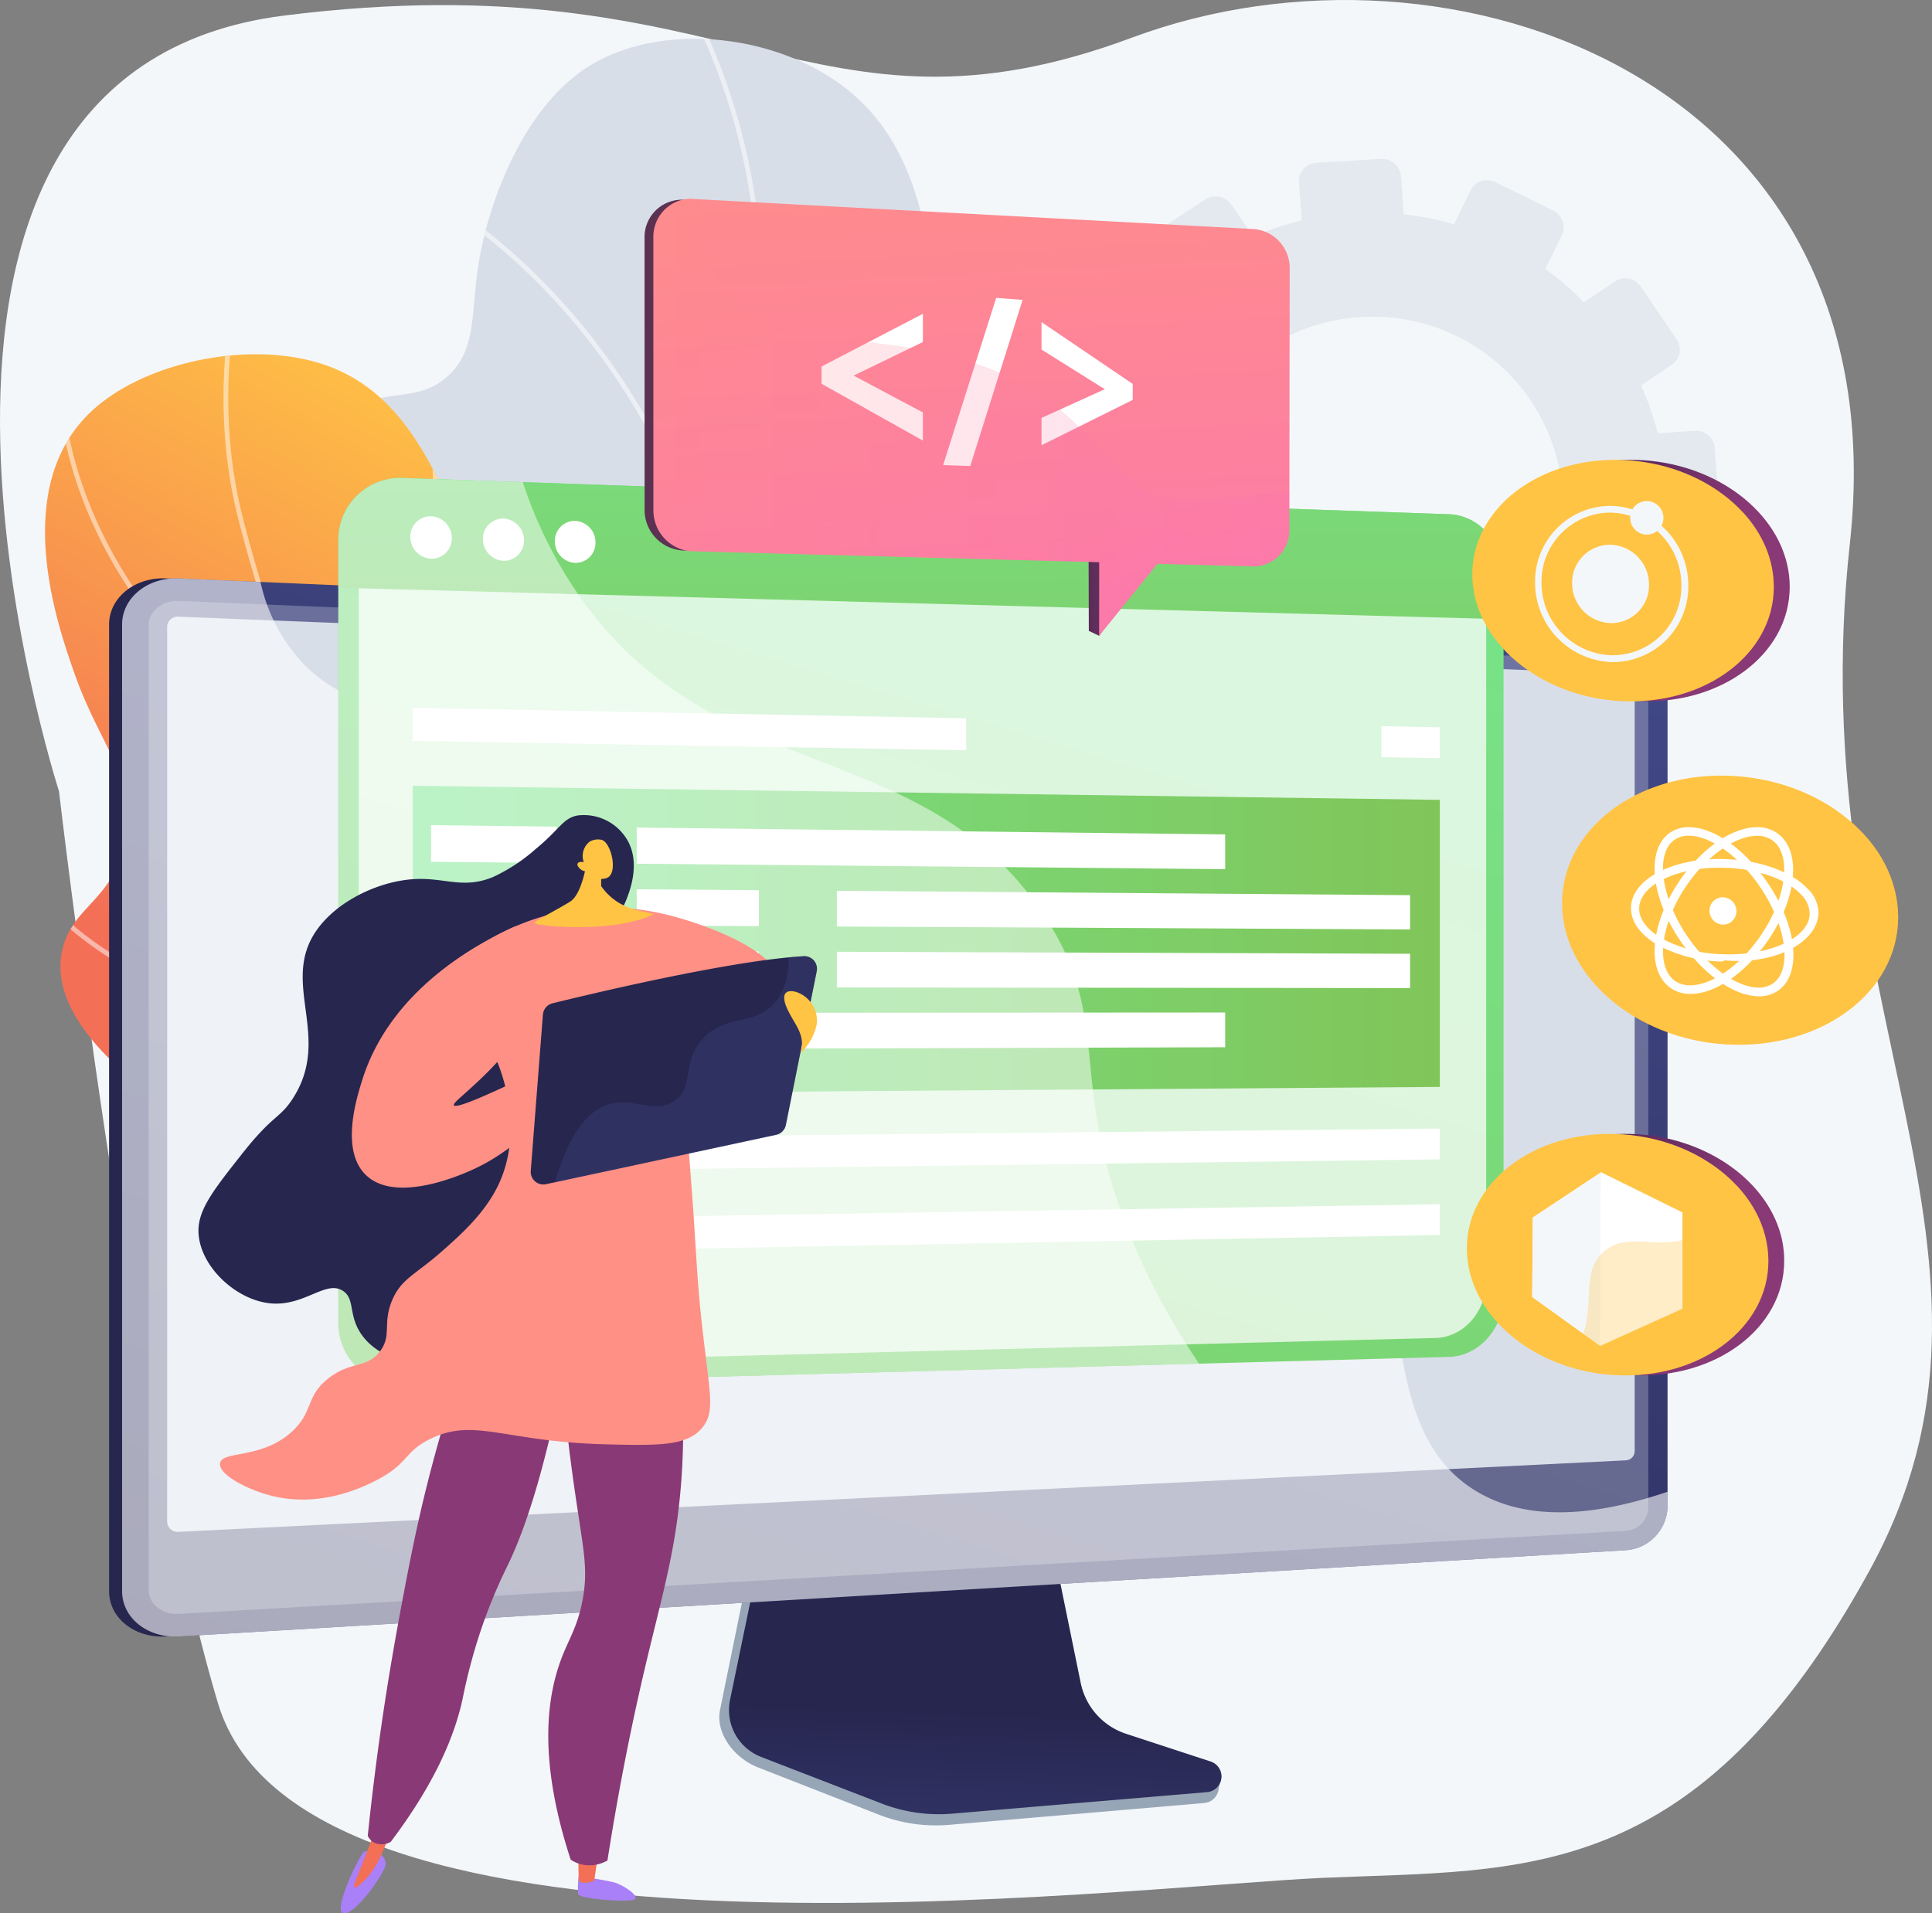 <svg xmlns="http://www.w3.org/2000/svg" xmlns:xlink="http://www.w3.org/1999/xlink" width="258.49" height="256.059" viewBox="0 0 258.49 256.059">
  <rect x="0" y="0" width="258.49" height="256.059" fill="#808080" stroke="none"/>
  <defs>
    <linearGradient id="linear-gradient" x1="0.723" y1="0.099" x2="0.415" y2="0.757" gradientUnits="objectBoundingBox">
      <stop offset="0" stop-color="#ffc444"/>
      <stop offset="0.996" stop-color="#f36f56"/>
    </linearGradient>
    <clipPath id="clip-path">
      <path id="Trazado_162834" data-name="Trazado 162834" d="M-2143.054,1521.317c-8.062-7.565-18.7-19.854-23.514-37.227-6.315-22.787,2.938-34.3,1.895-72.878-.659-24.392-1.366-41.408-13.663-50.51-9.637-7.132-25.237-8.551-34.706-1.94-7.872,5.5-12.427,17.188-13.817,25.533-1.133,6.8-.223,11.74-4.143,15.323-4.007,3.661-8.332,1.589-12.079,4.3-7.6,5.5-3.2,23.719-2.488,26.662,7.91,32.753,38.089,54.843,51.368,64.319A204.126,204.126,0,0,0-2143.054,1521.317Z" transform="translate(2247.48 -1354.501)" fill="#d8dee8"/>
    </clipPath>
    <clipPath id="clip-path-2">
      <path id="Trazado_162839" data-name="Trazado 162839" d="M-2178.161,1511.541c-17.457.15-39.715-2.151-61.047-11.753-5.444-2.452-39.073-17.59-35.133-32.9,1.389-5.392,6.266-6.253,8.249-13.432,2.348-8.506-3-12.744-6.715-23.333-2.219-6.318-8.712-24.81,2.355-35.074,6.613-6.134,19.2-9.053,28.785-6.833,14.063,3.257,18.92,16.931,26.738,40.209,6.93,20.634,5.168,25.706,10.417,40.478C-2200.616,1479.865-2193.289,1494.956-2178.161,1511.541Z" transform="translate(2276.724 -1387.474)" fill="url(#linear-gradient)"/>
    </clipPath>
    <linearGradient id="linear-gradient-3" x1="0.434" y1="1.819" x2="0.507" y2="0.645" gradientUnits="objectBoundingBox">
      <stop offset="0" stop-color="#444b8c"/>
      <stop offset="0.996" stop-color="#26264f"/>
    </linearGradient>
    <linearGradient id="linear-gradient-4" x1="0.378" y1="0.48" x2="0.132" y2="0.522" gradientUnits="objectBoundingBox">
      <stop offset="0" stop-color="#444b8c"/>
      <stop offset="0.395" stop-color="#383c74"/>
      <stop offset="0.996" stop-color="#26264f"/>
    </linearGradient>
    <linearGradient id="linear-gradient-5" x1="0.788" y1="-0.179" x2="0.128" y2="1.287" xlink:href="#linear-gradient-3"/>
    <linearGradient id="linear-gradient-6" x1="0.788" y1="-0.253" x2="-0.045" y2="1.885" gradientUnits="objectBoundingBox">
      <stop offset="0" stop-color="#77e78f"/>
      <stop offset="0.996" stop-color="#80c559"/>
    </linearGradient>
    <linearGradient id="linear-gradient-7" x1="0.413" y1="-2.15" x2="0.584" y2="3.478" xlink:href="#linear-gradient-6"/>
    <linearGradient id="linear-gradient-8" x1="0" y1="0.5" x2="1" y2="0.5" xlink:href="#linear-gradient-6"/>
    <linearGradient id="linear-gradient-9" y1="0.5" x2="1" y2="0.5" gradientUnits="objectBoundingBox">
      <stop offset="0" stop-color="#311944"/>
      <stop offset="1" stop-color="#893976"/>
    </linearGradient>
    <linearGradient id="linear-gradient-11" x1="0.42" y1="-0.384" x2="0.628" y2="1.969" gradientUnits="objectBoundingBox">
      <stop offset="0" stop-color="#ff9085"/>
      <stop offset="1" stop-color="#fb6fbb"/>
    </linearGradient>
    <linearGradient id="linear-gradient-12" x1="-0.459" y1="-4.298" x2="1.049" y2="3.284" xlink:href="#linear-gradient-11"/>
    <linearGradient id="linear-gradient-13" x1="0" y1="0.5" x2="1" y2="0.5" xlink:href="#linear-gradient-11"/>
    <linearGradient id="linear-gradient-14" x1="-0.008" y1="0.35" x2="0.749" y2="0.573" xlink:href="#linear-gradient-9"/>
    <linearGradient id="linear-gradient-15" x1="96.054" y1="0.094" x2="96.703" y2="1.596" xlink:href="#linear-gradient"/>
    <linearGradient id="linear-gradient-16" x1="139.451" y1="-0.027" x2="140.379" y2="2" xlink:href="#linear-gradient"/>
    <linearGradient id="linear-gradient-17" x1="-0.008" y1="0.35" x2="0.749" y2="0.573" xlink:href="#linear-gradient-9"/>
    <linearGradient id="linear-gradient-18" x1="96.018" y1="0.094" x2="96.667" y2="1.596" xlink:href="#linear-gradient"/>
    <linearGradient id="linear-gradient-19" x1="139.393" y1="-0.027" x2="140.321" y2="2" xlink:href="#linear-gradient"/>
    <linearGradient id="linear-gradient-21" x1="85.542" y1="0.094" x2="86.191" y2="1.596" xlink:href="#linear-gradient"/>
    <linearGradient id="linear-gradient-22" x1="124.105" y1="-0.027" x2="125.033" y2="2" xlink:href="#linear-gradient"/>
    <linearGradient id="linear-gradient-23" x1="1147.198" y1="0.5" x2="1148.197" y2="0.5" gradientUnits="objectBoundingBox">
      <stop offset="0" stop-color="#aa80f9"/>
      <stop offset="0.996" stop-color="#6165d7"/>
    </linearGradient>
    <linearGradient id="linear-gradient-24" x1="3298.196" y1="0.5" x2="3299.195" y2="0.5" gradientUnits="objectBoundingBox">
      <stop offset="0.004" stop-color="#f36f56"/>
      <stop offset="1" stop-color="#ffc444"/>
    </linearGradient>
    <linearGradient id="linear-gradient-25" x1="1488.524" y1="0.5" x2="1489.523" y2="0.5" xlink:href="#linear-gradient-23"/>
    <linearGradient id="linear-gradient-26" x1="1669.438" y1="0.5" x2="1670.438" y2="0.5" xlink:href="#linear-gradient-24"/>
    <linearGradient id="linear-gradient-27" x1="494.637" y1="0.046" x2="493.014" y2="0.301" xlink:href="#linear-gradient-9"/>
    <linearGradient id="linear-gradient-28" x1="341.197" y1="0.163" x2="340.082" y2="0.436" xlink:href="#linear-gradient-9"/>
    <linearGradient id="linear-gradient-29" x1="153.793" y1="0.683" x2="153.577" y2="0.44" xlink:href="#linear-gradient-3"/>
    <linearGradient id="linear-gradient-30" x1="119.277" y1="0.023" x2="119.415" y2="0.824" xlink:href="#linear-gradient-11"/>
    <linearGradient id="linear-gradient-31" x1="183.387" y1="-0.146" x2="183.6" y2="0.812" xlink:href="#linear-gradient-11"/>
    <linearGradient id="linear-gradient-32" x1="328.6" y1="-0.061" x2="328.982" y2="1.755" xlink:href="#linear-gradient-11"/>
    <linearGradient id="linear-gradient-33" x1="231.795" y1="0.162" x2="230.939" y2="2.45" xlink:href="#linear-gradient-3"/>
    <linearGradient id="linear-gradient-34" x1="488.054" y1="-262.855" x2="487.923" y2="-262.241" xlink:href="#linear-gradient-24"/>
    <linearGradient id="linear-gradient-35" x1="1648.048" y1="-450.88" x2="1646.554" y2="-449.23" xlink:href="#linear-gradient-24"/>
    <linearGradient id="linear-gradient-36" x1="252.454" y1="0.5" x2="253.454" y2="0.5" xlink:href="#linear-gradient-3"/>
    <linearGradient id="linear-gradient-37" x1="2008.682" y1="2.058" x2="2008.307" y2="1.072" xlink:href="#linear-gradient-24"/>
  </defs>
  <g id="Grupo_101552" data-name="Grupo 101552" transform="translate(2281.426 -1350.446)">
    <path id="Trazado_162827" data-name="Trazado 162827" d="M-2033.929,1423.213c6.814-62.067-53.359-83.63-96.018-67.738-43,16.02-52.973-10.537-113.445-2.948-61.23,7.683-30.142,103.8-30.142,103.8s9.743,83.579,21.285,122.1c11.48,38.316,121.368,24.454,148.1,23.31,26.578-1.137,49.673,1.058,72.8-41.014C-2008.271,1518.73-2040.721,1485.074-2033.929,1423.213Z" transform="translate(0 0)" fill="#f4f7fa"/>
    <path id="Trazado_162828" data-name="Trazado 162828" d="M-2084.608,1403.441l-4.965.336a38.728,38.728,0,0,0-2.248-6.4l4.12-2.766a2.445,2.445,0,0,0,.645-3.409l-4.8-7.067a2.492,2.492,0,0,0-3.434-.687l-4.174,2.786a39.834,39.834,0,0,0-5.149-4.448l2.2-4.519a2.484,2.484,0,0,0-1.16-3.306l-7.736-3.806a2.472,2.472,0,0,0-3.323,1.106l-2.217,4.533a39.627,39.627,0,0,0-6.708-1.328l-.385-5.084a2.541,2.541,0,0,0-2.685-2.325l-8.646.51a2.451,2.451,0,0,0-2.321,2.627l.388,5.1a39.367,39.367,0,0,0-6.5,2.138l-2.916-4.25a2.569,2.569,0,0,0-3.514-.7l-7.236,4.751a2.454,2.454,0,0,0-.668,3.458l2.925,4.253a39.026,39.026,0,0,0-4.54,5.115l-4.682-2.261a2.552,2.552,0,0,0-3.4,1.132l-3.831,7.75a2.5,2.5,0,0,0,1.192,3.352l4.648,2.23a38.2,38.2,0,0,0-1.31,6.741l-5.144.347a2.507,2.507,0,0,0-2.362,2.672l.655,8.636a2.55,2.55,0,0,0,2.74,2.321l5.1-.36a38.66,38.66,0,0,0,2.291,6.531l-4.2,2.8a2.474,2.474,0,0,0-.673,3.48l4.961,7.143a2.574,2.574,0,0,0,3.539.654l4.165-2.8a39.971,39.971,0,0,0,5.315,4.512l-2.177,4.453a2.474,2.474,0,0,0,1.184,3.33l7.878,3.71a2.549,2.549,0,0,0,3.372-1.177l2.148-4.412a39.8,39.8,0,0,0,6.869,1.252l.37,4.876a2.491,2.491,0,0,0,2.694,2.281l8.632-.681a2.5,2.5,0,0,0,2.306-2.668l-.369-4.863a39.244,39.244,0,0,0,6.542-2.279l2.756,4.006a2.494,2.494,0,0,0,3.457.638l7.08-4.827a2.465,2.465,0,0,0,.649-3.431l-2.764-4.029a39.212,39.212,0,0,0,4.461-5.185l4.417,2.12a2.469,2.469,0,0,0,3.294-1.15l3.687-7.654a2.463,2.463,0,0,0-1.154-3.285l-4.426-2.138a38.288,38.288,0,0,0,1.23-6.673l4.924-.347a2.443,2.443,0,0,0,2.267-2.623l-.643-8.464A2.483,2.483,0,0,0-2084.608,1403.441Zm-44.753-15.208a25.411,25.411,0,0,1,27.018,23.264,24.99,24.99,0,0,1-23.224,26.728,25.4,25.4,0,0,1-27.3-23.245A24.983,24.983,0,0,1-2129.361,1388.233Z" transform="translate(29.954 4.656)" fill="#bfc8d6" opacity="0.3" style="mix-blend-mode: multiply;isolation: isolate"/>
    <g id="Grupo_101522" data-name="Grupo 101522" transform="translate(-2275.405 1355.638)">
      <g id="Grupo_101514" data-name="Grupo 101514" transform="translate(37.44)">
        <g id="Grupo_101513" data-name="Grupo 101513">
          <path id="Trazado_162829" data-name="Trazado 162829" d="M-2143.054,1521.317c-8.062-7.565-18.7-19.854-23.514-37.227-6.315-22.787,2.938-34.3,1.895-72.878-.659-24.392-1.366-41.408-13.663-50.51-9.637-7.132-25.237-8.551-34.706-1.94-7.872,5.5-12.427,17.188-13.817,25.533-1.133,6.8-.223,11.74-4.143,15.323-4.007,3.661-8.332,1.589-12.079,4.3-7.6,5.5-3.2,23.719-2.488,26.662,7.91,32.753,38.089,54.843,51.368,64.319A204.126,204.126,0,0,0-2143.054,1521.317Z" transform="translate(2247.48 -1354.501)" fill="#d8dee8"/>
          <g id="Grupo_101512" data-name="Grupo 101512" clip-path="url(#clip-path)">
            <g id="Grupo_101511" data-name="Grupo 101511" transform="translate(-36.583 -8.779)" opacity="0.5" style="mix-blend-mode: soft-light;isolation: isolate">
              <g id="Grupo_101507" data-name="Grupo 101507" transform="translate(82.971)">
                <path id="Trazado_162830" data-name="Trazado 162830" d="M-2143.989,1529.273c-14.055-5.341-26.154-11.713-35.958-18.938-14.512-10.7-23.551-22.981-26.865-36.518-2.592-10.587-1.63-22.059-.412-36.584a204.033,204.033,0,0,1,4.4-27.919c2.057-9.644,3.682-17.263,2.554-28.278a83.964,83.964,0,0,0-10.973-33.079l.549-.312a84.56,84.56,0,0,1,11.053,33.326c1.138,11.115-.5,18.776-2.566,28.475a203.612,203.612,0,0,0-4.384,27.84c-1.26,15.033-2.171,25.9.4,36.381,3.278,13.389,12.236,25.554,26.626,36.159,9.759,7.192,21.806,13.535,35.809,18.856Z" transform="translate(2211.248 -1347.644)" fill="#fff"/>
              </g>
              <g id="Grupo_101508" data-name="Grupo 101508" transform="translate(43.864 25.837)">
                <path id="Trazado_162831" data-name="Trazado 162831" d="M-2197.594,1423.135l-.1-.342c-6.49-21.784-18.143-35.414-26.776-43.012-9.346-8.224-17.244-11.337-17.322-11.368l.228-.589c.079.031,8.083,3.184,17.512,11.483,8.649,7.611,20.307,21.23,26.859,42.955a57.807,57.807,0,0,0,15.534-11.512c7.277-7.495,16.049-20.577,16.516-40.339l.633.015c-.473,19.979-9.35,33.206-16.713,40.784a57.228,57.228,0,0,1-16.041,11.783Z" transform="translate(2241.793 -1367.825)" fill="#fff"/>
              </g>
              <g id="Grupo_101509" data-name="Grupo 101509" transform="translate(33.714 46.51)">
                <path id="Trazado_162832" data-name="Trazado 162832" d="M-2197.195,1451.11l-.22-.065c-10.6-3.11-22.622-15.3-35.744-36.248a291.031,291.031,0,0,1-16.562-30.566l.575-.26a290.706,290.706,0,0,0,16.526,30.5c8.914,14.223,22.229,31.953,35.165,35.9a166.521,166.521,0,0,1,18.1-21.5c10.271-10.077,34.176-13.557,34.416-13.591l.088.626c-.238.033-23.94,3.485-34.061,13.416a165.47,165.47,0,0,0-18.148,21.6Z" transform="translate(2249.721 -1383.972)" fill="#fff"/>
              </g>
              <g id="Grupo_101510" data-name="Grupo 101510" transform="translate(0 88.371)">
                <path id="Trazado_162833" data-name="Trazado 162833" d="M-2165.716,1488.03l-.625-.074a146.614,146.614,0,0,1-27.593-6.9c-14.366-5.009-34.874-14.52-51-31.388l-31.125-32.564.457-.437,31.125,32.564c16.035,16.777,36.446,26.242,50.746,31.228a150.154,150.154,0,0,0,26.836,6.784,29.1,29.1,0,0,1-3.581-18.734,37.946,37.946,0,0,1,6.679-15.873,64.869,64.869,0,0,1,14.472-14.714l.36.521a64.117,64.117,0,0,0-14.322,14.567,37.322,37.322,0,0,0-6.566,15.6,28.63,28.63,0,0,0,3.818,18.873Z" transform="translate(2276.054 -1416.668)" fill="#fff"/>
              </g>
            </g>
          </g>
        </g>
      </g>
      <g id="Grupo_101521" data-name="Grupo 101521" transform="translate(0 42.215)">
        <g id="Grupo_101520" data-name="Grupo 101520">
          <path id="Trazado_162835" data-name="Trazado 162835" d="M-2178.161,1511.541c-17.457.15-39.715-2.151-61.047-11.753-5.444-2.452-39.073-17.59-35.133-32.9,1.389-5.392,6.266-6.253,8.249-13.432,2.348-8.506-3-12.744-6.715-23.333-2.219-6.318-8.712-24.81,2.355-35.074,6.613-6.134,19.2-9.053,28.785-6.833,14.063,3.257,18.92,16.931,26.738,40.209,6.93,20.634,5.168,25.706,10.417,40.478C-2200.616,1479.865-2193.289,1494.956-2178.161,1511.541Z" transform="translate(2276.724 -1387.474)" fill="url(#linear-gradient)"/>
          <g id="Grupo_101519" data-name="Grupo 101519" clip-path="url(#clip-path-2)">
            <g id="Grupo_101518" data-name="Grupo 101518" transform="translate(-2.739 -18.345)" opacity="0.5" style="mix-blend-mode: soft-light;isolation: isolate">
              <g id="Grupo_101515" data-name="Grupo 101515" transform="translate(26.627)">
                <path id="Trazado_162836" data-name="Trazado 162836" d="M-2139.719,1524.913a104.928,104.928,0,0,1-24.487-2.861c-23.565-5.641-44.015-19.706-60.782-41.8-17.43-22.971-26.513-48.876-31.066-66.564-3.171-12.321-2.592-25.962,1.725-40.539l.605.179c-4.282,14.467-4.86,27.992-1.718,40.2,4.537,17.631,13.592,43.452,30.958,66.34,16.676,21.979,37.007,35.965,60.426,41.571,17.581,4.208,36.185,3.743,55.293-1.382l.164.611A120.052,120.052,0,0,1-2139.719,1524.913Z" transform="translate(2258.065 -1373.145)" fill="#fff"/>
              </g>
              <g id="Grupo_101516" data-name="Grupo 101516" transform="translate(4.33 14.714)">
                <path id="Trazado_162837" data-name="Trazado 162837" d="M-2238.624,1445.36l-.239-.154c-37.673-24.271-37.339-52.259-36.339-60.26.02-.158.033-.26.034-.3l.633,0c0,.062-.01.147-.04.388-.986,7.89-1.3,35.459,35.811,59.491a72.338,72.338,0,0,0,8.615-15.132c3.6-8.516,7.113-21.564,3.45-35.36l.61-.162c3.713,13.977.154,27.175-3.485,35.785a71.722,71.722,0,0,1-8.872,15.49Z" transform="translate(2275.481 -1384.638)" fill="#fff"/>
              </g>
              <g id="Grupo_101517" data-name="Grupo 101517" transform="translate(0 26.565)">
                <path id="Trazado_162838" data-name="Trazado 162838" d="M-2233.478,1475.274c-15,0-25.484-3.912-32.109-7.692a45.44,45.44,0,0,1-10.156-7.788,25.588,25.588,0,0,1-3.12-3.791l.536-.334c.037.062,3.912,6.161,13.088,11.384,15.282,8.7,33.323,8.356,45.828,6.517.885-1.97,9.79-22.63,7.664-50.27l-2.259-29.357.63-.049,2.258,29.357c2.239,29.1-7.691,50.529-7.792,50.742l-.072.153-.168.025A97.35,97.35,0,0,1-2233.478,1475.274Z" transform="translate(2278.863 -1393.894)" fill="#fff"/>
              </g>
            </g>
          </g>
        </g>
      </g>
    </g>
    <g id="Grupo_101526" data-name="Grupo 101526" transform="translate(-2266.831 1427.843)">
      <g id="Grupo_101523" data-name="Grupo 101523" transform="translate(81.64 125.765)">
        <path id="Trazado_162840" data-name="Trazado 162840" d="M-2152.217,1539.134a9.159,9.159,0,0,1-6.073-6.894l-4.513-22.336-38.6,1.371-4.751,23.268c-.666,3.259,2,6.528,5.065,7.729l16.152,6.319a21,21,0,0,0,9.442,1.369l34.134-2.92a2.118,2.118,0,0,0,1.914-1.876c.115-1.006.814-2.137-.137-2.452Z" transform="translate(2206.26 -1508.913)" fill="#97a6b7"/>
        <path id="Trazado_162841" data-name="Trazado 162841" d="M-2152.12,1537.993a9.08,9.08,0,0,1-6.066-6.807l-4.508-22.056-37.664,1.356-4.746,22.976a6.723,6.723,0,0,0,4.158,7.629l16.135,6.24a21.219,21.219,0,0,0,9.433,1.352l34.1-2.883a2.1,2.1,0,0,0,1.913-1.853,2.1,2.1,0,0,0-1.434-2.243Z" transform="translate(2206.544 -1509.13)" fill="url(#linear-gradient-3)"/>
      </g>
      <g id="Grupo_101525" data-name="Grupo 101525">
        <g id="Grupo_101524" data-name="Grupo 101524">
          <path id="Trazado_162842" data-name="Trazado 162842" d="M-2262.415,1552.5c-4.187.25-7.611-2.466-7.611-6.054v-129.36c0-3.589,3.424-6.36,7.611-6.179l193.6,8.388a5.852,5.852,0,0,1,5.563,5.777v110.019a5.971,5.971,0,0,1-5.563,5.868Z" transform="translate(2270.026 -1410.899)" fill="url(#linear-gradient-4)"/>
          <path id="Trazado_162843" data-name="Trazado 162843" d="M-2261.056,1552.5c-4.187.25-7.612-2.466-7.612-6.054v-129.36c0-3.589,3.425-6.36,7.612-6.179l193.6,8.388a5.852,5.852,0,0,1,5.563,5.777v110.019a5.971,5.971,0,0,1-5.563,5.868Z" transform="translate(2270.407 -1410.899)" fill="url(#linear-gradient-5)"/>
          <path id="Trazado_162844" data-name="Trazado 162844" d="M-2068.231,1421.223l-193.6-7.963c-2.238-.092-4.059,1.386-4.059,3.3v129.025c0,1.917,1.821,3.366,4.059,3.238l193.6-11.118a3.187,3.187,0,0,0,2.98-3.137v-110.26A3.125,3.125,0,0,0-2068.231,1421.223Z" transform="translate(2271.185 -1410.238)" fill="#d8dee8" opacity="0.3" style="mix-blend-mode: multiply;isolation: isolate"/>
          <path id="Trazado_162845" data-name="Trazado 162845" d="M-2262.376,1537.374a1.4,1.4,0,0,1-1.581-1.274V1416.2a1.414,1.414,0,0,1,1.581-1.289l193.6,7.668a1.221,1.221,0,0,1,1.165,1.206v102.807a1.236,1.236,0,0,1-1.165,1.216Z" transform="translate(2271.727 -1409.775)" fill="#d8dee8"/>
        </g>
        <path id="Trazado_162846" data-name="Trazado 162846" d="M-2087.665,1532.952c-16.288-10.076-4.911-38.723-23.2-53.115-18.442-14.511-44.39,3.286-57.309-11.742-9.619-11.189,1.636-24.7-7.547-35.223-14.4-16.5-51.272,6.194-68.212-10.063a22.787,22.787,0,0,1-6.213-11.429l-10.908-.472c-4.187-.182-7.612,2.59-7.612,6.179v129.36c0,3.589,3.425,6.3,7.612,6.054l193.6-11.541a5.971,5.971,0,0,0,5.563-5.868v-1.956C-2074.746,1537.5-2082.6,1536.081-2087.665,1532.952Z" transform="translate(2270.407 -1410.899)" fill="#fff" opacity="0.6" style="mix-blend-mode: soft-light;isolation: isolate"/>
      </g>
    </g>
    <g id="Grupo_101531" data-name="Grupo 101531" transform="translate(-2236.16 1414.404)">
      <g id="Grupo_101530" data-name="Grupo 101530">
        <path id="Trazado_162847" data-name="Trazado 162847" d="M-2097.474,1405.26l-140.058-4.852a8.289,8.289,0,0,0-8.538,8.429v104.489a8.362,8.362,0,0,0,8.538,8.494l140.058-3.787c4.042-.11,7.305-3.8,7.305-8.235v-96.247C-2090.169,1409.111-2093.432,1405.4-2097.474,1405.26Z" transform="translate(2246.07 -1400.402)" fill="url(#linear-gradient-6)"/>
        <path id="Trazado_162848" data-name="Trazado 162848" d="M-2243.934,1510.5V1410.441a7.678,7.678,0,0,1,7.893-7.812l136.162,4.525c3.753.125,6.786,3.564,6.786,7.683v92.412c0,4.119-3.032,7.534-6.786,7.63l-136.162,3.492A7.748,7.748,0,0,1-2243.934,1510.5Z" transform="translate(2246.669 -1399.78)" fill="#fff" opacity="0.74" style="mix-blend-mode: soft-light;isolation: isolate"/>
        <path id="Trazado_162849" data-name="Trazado 162849" d="M-2097.474,1405.26l-140.058-4.852a8.289,8.289,0,0,0-8.538,8.429v6.259l155.9,4.219v-5.765C-2090.169,1409.111-2093.432,1405.4-2097.474,1405.26Z" transform="translate(2246.07 -1400.402)" fill="url(#linear-gradient-7)"/>
        <path id="Trazado_162850" data-name="Trazado 162850" d="M-2233,1407.334a2.7,2.7,0,0,1-2.768,2.753,2.911,2.911,0,0,1-2.775-2.923,2.7,2.7,0,0,1,2.775-2.753A2.911,2.911,0,0,1-2233,1407.334Z" transform="translate(2248.18 -1399.279)" fill="#fff"/>
        <path id="Trazado_162851" data-name="Trazado 162851" d="M-2225.467,1407.562a2.685,2.685,0,0,1-2.74,2.74,2.891,2.891,0,0,1-2.749-2.908,2.684,2.684,0,0,1,2.749-2.74A2.891,2.891,0,0,1-2225.467,1407.562Z" transform="translate(2250.307 -1399.211)" fill="#fff"/>
        <path id="Trazado_162852" data-name="Trazado 162852" d="M-2218.007,1407.788a2.666,2.666,0,0,1-2.714,2.727,2.869,2.869,0,0,1-2.72-2.893,2.665,2.665,0,0,1,2.72-2.727A2.871,2.871,0,0,1-2218.007,1407.788Z" transform="translate(2252.413 -1399.144)" fill="#fff"/>
        <path id="Trazado_162853" data-name="Trazado 162853" d="M-2100.876,1472.881l-137.42,1v-41.3l137.42,1.886Z" transform="translate(2248.249 -1391.384)" fill="url(#linear-gradient-8)"/>
        <path id="Trazado_162854" data-name="Trazado 162854" d="M-2100.876,1472.537l-137.42,1.729v-4.435l137.42-1.419Z" transform="translate(2248.249 -1381.339)" fill="#fff"/>
        <path id="Trazado_162855" data-name="Trazado 162855" d="M-2100.876,1480.442l-137.42,2.489V1478.5l137.42-2.179Z" transform="translate(2248.249 -1379.124)" fill="#fff"/>
        <g id="Grupo_101527" data-name="Grupo 101527" transform="translate(9.953 30.764)">
          <path id="Trazado_162856" data-name="Trazado 162856" d="M-2164.248,1425.84l-74.048-1.409v4.435l74.048,1.242Z" transform="translate(2238.296 -1424.431)" fill="#fff"/>
          <path id="Trazado_162857" data-name="Trazado 162857" d="M-2137.062,1426.357v4.143l7.812.131v-4.125Z" transform="translate(2266.671 -1423.891)" fill="#fff"/>
        </g>
        <g id="Grupo_101528" data-name="Grupo 101528" opacity="0.5" style="mix-blend-mode: soft-light;isolation: isolate">
          <path id="Trazado_162858" data-name="Trazado 162858" d="M-2151.844,1458.639c-16.356-24.251-44.682-16.553-62.615-43.373a59.188,59.188,0,0,1-6.936-14.3l-16.137-.559a8.289,8.289,0,0,0-8.538,8.429v104.489a8.362,8.362,0,0,0,8.538,8.494l106.628-2.883a91.421,91.421,0,0,1-8.6-15.685C-2149.044,1480.922-2141.981,1473.265-2151.844,1458.639Z" transform="translate(2246.07 -1400.402)" fill="#fff"/>
        </g>
        <g id="Grupo_101529" data-name="Grupo 101529" transform="translate(12.409 46.467)" style="mix-blend-mode: soft-light;isolation: isolate">
          <path id="Trazado_162859" data-name="Trazado 162859" d="M-2219.58,1441.758l-16.8-.156V1436.7l16.8.2Z" transform="translate(2236.377 -1436.696)" fill="#fff"/>
          <path id="Trazado_162860" data-name="Trazado 162860" d="M-2136.153,1442.519l-78.736-.732v-4.839l78.736.921Z" transform="translate(2242.401 -1436.626)" fill="#fff"/>
          <path id="Trazado_162861" data-name="Trazado 162861" d="M-2198.539,1448.328l-16.349-.085V1443.4l16.349.124Z" transform="translate(2242.401 -1434.816)" fill="#fff"/>
          <path id="Trazado_162862" data-name="Trazado 162862" d="M-2117.277,1448.736l-76.695-.4v-4.775l76.695.583Z" transform="translate(2248.264 -1434.771)" fill="#fff"/>
          <path id="Trazado_162863" data-name="Trazado 162863" d="M-2198.539,1454.718l-16.349-.018v-4.839l16.349.057Z" transform="translate(2242.401 -1433.006)" fill="#fff"/>
          <path id="Trazado_162864" data-name="Trazado 162864" d="M-2117.277,1454.792l-76.695-.083v-4.775l76.695.267Z" transform="translate(2248.264 -1432.986)" fill="#fff"/>
          <path id="Trazado_162865" data-name="Trazado 162865" d="M-2219.58,1461.188l-16.8.051v-4.906l16.8-.01Z" transform="translate(2236.377 -1431.195)" fill="#fff"/>
          <path id="Trazado_162866" data-name="Trazado 162866" d="M-2136.153,1460.93l-78.736.238v-4.839l78.736-.049Z" transform="translate(2242.401 -1431.207)" fill="#fff"/>
        </g>
      </g>
    </g>
    <g id="Grupo_101534" data-name="Grupo 101534" transform="translate(-2195.187 1377.053)">
      <g id="Grupo_101532" data-name="Grupo 101532">
        <path id="Trazado_162867" data-name="Trazado 162867" d="M-2129.281,1380.693l-.035,29.814-.006,4.788c0,2.806-1.912,2.123-4.507,2.073l-9.551.114-1.245.016-8.614.1-1.417.018-53.882.645-.353.005a5.43,5.43,0,0,1-5.169-5.474l-.006-36.328a5,5,0,0,1,5.009-5.139l.163,0,2.053.114,72.854,3.925A5.207,5.207,0,0,1-2129.281,1380.693Z" transform="translate(2214.067 -1371.201)" fill="url(#linear-gradient-9)"/>
        <path id="Trazado_162868" data-name="Trazado 162868" d="M-2156.331,1406.118l-1.3,1.838-1.781,2.514-6.842,9.664-1.379-.656-.022-9.23-.006-2.17-.007-2.711,1.427.093Z" transform="translate(2227.072 -1361.66)" fill="url(#linear-gradient-9)"/>
        <path id="Trazado_162869" data-name="Trazado 162869" d="M-2128.011,1380.618l-.039,29.882-.007,4.9a4.824,4.824,0,0,1-4.737,5.019l-12.912-.349-.959-.026-6.833-.183-1.411-.04-53.051-1.431a4.672,4.672,0,0,1-.838-.094,5.494,5.494,0,0,1-4.345-5.4l-.006-36.5a5.09,5.09,0,0,1,3.833-5.028,4.842,4.842,0,0,1,1.355-.129l.864.047,74.358,3.992A5.229,5.229,0,0,1-2128.011,1380.618Z" transform="translate(2214.324 -1371.228)" fill="url(#linear-gradient-11)"/>
        <path id="Trazado_162870" data-name="Trazado 162870" d="M-2155.171,1406.07l-1.524,1.883-2.067,2.555-7.8,9.639.008-9.846v-4.979Z" transform="translate(2227.381 -1361.672)" fill="url(#linear-gradient-12)"/>
      </g>
      <g id="Grupo_101533" data-name="Grupo 101533" transform="translate(23.68 13.261)">
        <path id="Trazado_162871" data-name="Trazado 162871" d="M-2182.015,1400.211l-13.556-7.6V1390.3l13.556-7.053v3.779l-9.267,4.49,9.267,4.929Z" transform="translate(2195.571 -1381.12)" fill="#fff"/>
        <path id="Trazado_162872" data-name="Trazado 162872" d="M-2172.231,1381.852l-7.006,22.234-3.631-.122,7.1-22.378Z" transform="translate(2199.132 -1381.586)" fill="#fff"/>
        <path id="Trazado_162873" data-name="Trazado 162873" d="M-2172.583,1396.937l8.463-3.84-8.463-5.308v-3.672l12.2,8.271v2.138l-12.2,6.067Z" transform="translate(2202.014 -1380.877)" fill="#fff"/>
      </g>
      <path id="Trazado_162874" data-name="Trazado 162874" d="M-2127.792,1410.5l-.007,4.9a4.824,4.824,0,0,1-4.737,5.019l-12.912-.349-7.8,9.638-1.379-.656-.021-9.231-53.05-1.431a4.669,4.669,0,0,1-.839-.094l-.353.005a5.43,5.43,0,0,1-5.169-5.475l-.006-36.324a5.016,5.016,0,0,1,5.009-5.135,4.841,4.841,0,0,1,1.355-.129l.865.047c0,.064,0,.128,0,.195-.021,7.122,2.646,17.249,17.671,18.441,23.475,1.859,29.526,7.083,38.349,17.44,5.763,6.762,14.612,3.564,21.506,3.177C-2128.8,1410.5-2128.286,1410.492-2127.792,1410.5Z" transform="translate(2214.067 -1371.228)" opacity="0.2" fill="url(#linear-gradient-13)" style="mix-blend-mode: multiply;isolation: isolate"/>
    </g>
    <g id="Grupo_101537" data-name="Grupo 101537" transform="translate(-2085.17 1502.19)">
      <path id="Trazado_162875" data-name="Trazado 162875" d="M-2106.569,1468.981c10.055.31,18.5,6.448,20.146,14.219l.006.031q.134.638.2,1.291l.01.086c.021.2.037.407.049.612,0,.037,0,.074,0,.112.01.208.017.419.017.63,0,9.03-9.217,15.874-20.437,15.293-.3-.016-.594-.037-.89-.063l-.087-.006c-.279-.026-.557-.056-.832-.089l-.129-.017c-.268-.033-.532-.073-.8-.115l-.148-.024q-.39-.063-.772-.141l-.155-.032q-.382-.077-.758-.166l-.145-.036c-.25-.061-.5-.124-.741-.192l-.132-.038q-.33-.094-.656-.2l-.165-.051q-.331-.107-.656-.223l-.142-.049h0c-7.459-2.69-12.7-8.746-12.7-15.516C-2126.473,1475.5-2117.626,1468.641-2106.569,1468.981Z" transform="translate(2128.602 -1468.969)" fill="url(#linear-gradient-14)"/>
      <path id="Trazado_162876" data-name="Trazado 162876" d="M-2128.136,1484.3c0,8.8,8.848,16.384,19.906,16.956,11.219.581,20.436-6.264,20.436-15.293s-9.217-16.635-20.436-16.979C-2119.288,1468.641-2128.136,1475.5-2128.136,1484.3Z" transform="translate(2128.136 -1468.969)" fill="url(#linear-gradient-15)"/>
      <g id="Grupo_101535" data-name="Grupo 101535" transform="translate(8.739 5.095)">
        <path id="Trazado_162877" data-name="Trazado 162877" d="M-2101.2,1478.361v12.886l-11.049,5-.057-.089-9-6.483.078-10.624,9.085-6.02-.015-.082Z" transform="translate(2121.311 -1472.948)" fill="#fff"/>
        <path id="Trazado_162878" data-name="Trazado 162878" d="M-2112.144,1473.008l-.088,23.141-9.072-6.493.074-10.624Z" transform="translate(2121.312 -1472.932)" fill="#f4f7fa"/>
      </g>
      <g id="Grupo_101536" data-name="Grupo 101536" transform="translate(12.7 6.924)" opacity="0.3" style="mix-blend-mode: multiply;isolation: isolate">
        <path id="Trazado_162879" data-name="Trazado 162879" d="M-2115.892,1495.388c2.421-4.638-.026-9.191,3.249-12.127,3.342-2.995,7.706.095,12.432-2.276,1.835-.922,3.879-2.745,5.4-6.608a14.763,14.763,0,0,1,4.234,10.067c0,9.03-9.217,15.874-20.436,15.293a25.072,25.072,0,0,1-7.206-1.439A9.891,9.891,0,0,0-2115.892,1495.388Z" transform="translate(2118.216 -1474.377)" fill="url(#linear-gradient-16)"/>
      </g>
    </g>
    <g id="Grupo_101543" data-name="Grupo 101543" transform="translate(-2084.444 1411.985)">
      <path id="Trazado_162880" data-name="Trazado 162880" d="M-2106,1398.525c10.055.309,18.5,6.448,20.145,14.219l.007.031q.133.637.205,1.289l.009.086c.021.2.037.407.048.612,0,.037,0,.074.006.112.01.21.016.42.016.63,0,9.031-9.217,15.874-20.436,15.294-.3-.015-.6-.037-.89-.063l-.087-.008c-.279-.024-.557-.055-.833-.09l-.128-.015q-.4-.052-.8-.115l-.15-.024c-.258-.044-.516-.091-.771-.141l-.156-.032c-.253-.052-.506-.108-.757-.168l-.145-.036c-.25-.06-.5-.124-.743-.192l-.131-.037q-.332-.094-.657-.2l-.166-.051c-.22-.07-.438-.146-.654-.223l-.143-.047v0c-7.458-2.69-12.7-8.745-12.7-15.516C-2125.907,1405.044-2117.059,1398.185-2106,1398.525Z" transform="translate(2128.035 -1398.512)" fill="url(#linear-gradient-17)"/>
      <path id="Trazado_162881" data-name="Trazado 162881" d="M-2127.569,1413.84c0,8.8,8.847,16.385,19.905,16.957,11.22.58,20.437-6.263,20.437-15.294s-9.217-16.634-20.437-16.978C-2118.722,1398.185-2127.569,1405.044-2127.569,1413.84Z" transform="translate(2127.569 -1398.512)" fill="url(#linear-gradient-18)"/>
      <g id="Grupo_101538" data-name="Grupo 101538" transform="translate(12.699 6.923)" opacity="0.3" style="mix-blend-mode: multiply;isolation: isolate">
        <path id="Trazado_162882" data-name="Trazado 162882" d="M-2115.325,1424.931c2.421-4.639-.027-9.191,3.25-12.127,3.342-2.995,7.706.1,12.432-2.276,1.834-.921,3.879-2.744,5.4-6.608a14.771,14.771,0,0,1,4.234,10.067c0,9.031-9.217,15.875-20.437,15.295a25.125,25.125,0,0,1-7.205-1.439A9.9,9.9,0,0,0-2115.325,1424.931Z" transform="translate(2117.65 -1403.92)" fill="url(#linear-gradient-19)"/>
      </g>
      <g id="Grupo_101542" data-name="Grupo 101542" transform="translate(8.403 5.515)">
        <g id="Grupo_101541" data-name="Grupo 101541" transform="translate(0 0.642)">
          <g id="Grupo_101539" data-name="Grupo 101539">
            <path id="Trazado_162883" data-name="Trazado 162883" d="M-2110.956,1424.217a10.646,10.646,0,0,1-10.051-10.658,10.118,10.118,0,0,1,10.051-10.237,10.612,10.612,0,0,1,10.447,10.667A10.091,10.091,0,0,1-2110.956,1424.217Zm0-19.99a9.239,9.239,0,0,0-9.195,9.35,9.723,9.723,0,0,0,9.195,9.735,9.218,9.218,0,0,0,9.527-9.342A9.7,9.7,0,0,0-2110.956,1404.226Z" transform="translate(2121.006 -1403.321)" fill="#f4f7fa"/>
          </g>
          <g id="Grupo_101540" data-name="Grupo 101540" transform="translate(4.959 5.205)">
            <path id="Trazado_162884" data-name="Trazado 162884" d="M-2106.85,1412.739a5.06,5.06,0,0,1-5.192,5.134,5.332,5.332,0,0,1-5.092-5.35,5.066,5.066,0,0,1,5.092-5.135A5.322,5.322,0,0,1-2106.85,1412.739Z" transform="translate(2117.133 -1407.387)" fill="#f4f7fa"/>
          </g>
        </g>
        <path id="Trazado_162885" data-name="Trazado 162885" d="M-2106.62,1405.076a2.223,2.223,0,0,1-2.233,2.237,2.247,2.247,0,0,1-2.213-2.256,2.224,2.224,0,0,1,2.213-2.237A2.246,2.246,0,0,1-2106.62,1405.076Z" transform="translate(2123.792 -1402.82)" fill="#f4f7fa"/>
      </g>
    </g>
    <g id="Grupo_101549" data-name="Grupo 101549" transform="translate(-2072.43 1454.239)">
      <path id="Trazado_162886" data-name="Trazado 162886" d="M-2094.145,1431.529c11.206.343,20.619,7.186,22.454,15.848l.006.035c.1.474.177.954.229,1.438l.01.1c.023.227.041.453.054.681,0,.042.005.083.006.125.011.233.019.466.019.7,0,10.066-10.273,17.693-22.779,17.046-.333-.016-.663-.041-.993-.069l-.1-.008c-.311-.028-.619-.063-.928-.1l-.144-.018c-.3-.038-.594-.081-.887-.128l-.166-.028q-.434-.071-.861-.156l-.173-.036q-.424-.086-.844-.186l-.163-.041c-.277-.068-.553-.138-.826-.214l-.147-.042q-.369-.1-.731-.219c-.062-.019-.124-.037-.186-.058q-.367-.119-.73-.248c-.052-.018-.106-.034-.157-.052v0c-8.313-3-14.157-9.747-14.157-17.294C-2116.332,1438.8-2106.47,1431.15-2094.145,1431.529Z" transform="translate(2118.704 -1431.516)" fill="url(#linear-gradient-14)"/>
      <path id="Trazado_162887" data-name="Trazado 162887" d="M-2118.185,1448.6c0,9.8,9.862,18.262,22.186,18.9,12.506.648,22.779-6.98,22.779-17.046s-10.273-18.54-22.779-18.924C-2108.323,1431.15-2118.185,1438.8-2118.185,1448.6Z" transform="translate(2118.185 -1431.516)" fill="url(#linear-gradient-21)"/>
      <g id="Grupo_101544" data-name="Grupo 101544" transform="translate(14.155 7.717)" opacity="0.3" style="mix-blend-mode: multiply;isolation: isolate">
        <path id="Trazado_162888" data-name="Trazado 162888" d="M-2104.538,1460.962c2.7-5.171-.029-10.245,3.622-13.517,3.724-3.338,8.589.106,13.857-2.537,2.045-1.027,4.323-3.059,6.022-7.365a16.464,16.464,0,0,1,4.718,11.221c0,10.066-10.273,17.694-22.779,17.046a27.96,27.96,0,0,1-8.031-1.6A11.023,11.023,0,0,0-2104.538,1460.962Z" transform="translate(2107.129 -1437.543)" fill="url(#linear-gradient-22)"/>
      </g>
      <g id="Grupo_101548" data-name="Grupo 101548" transform="translate(9.221 6.905)">
        <path id="Trazado_162889" data-name="Trazado 162889" d="M-2099.178,1446.1a1.778,1.778,0,0,1-1.8,1.8,1.862,1.862,0,0,1-1.8-1.867,1.778,1.778,0,0,1,1.793-1.8A1.863,1.863,0,0,1-2099.178,1446.1Z" transform="translate(2113.282 -1434.856)" fill="#fff"/>
        <g id="Grupo_101545" data-name="Grupo 101545" transform="translate(3.159)">
          <path id="Trazado_162890" data-name="Trazado 162890" d="M-2103.908,1459.217a4.487,4.487,0,0,1-2.616-.894c-3.138-2.392-2.5-8.678,1.451-14.391,2.947-4.256,6.976-7.023,10.274-7.023a4.581,4.581,0,0,1,2.707.814c3.312,2.352,2.657,8.833-1.481,14.672C-2096.6,1456.664-2100.66,1459.331-2103.908,1459.217Zm9.112-21.152c-2.9-.005-6.659,2.631-9.368,6.537-3.49,5.03-4.274,10.87-1.721,12.809a3.382,3.382,0,0,0,1.975.658c2.849.095,6.626-2.454,9.394-6.367,3.628-5.127,4.44-11.124,1.76-13.033A3.456,3.456,0,0,0-2094.8,1438.065Z" transform="translate(2108.516 -1436.909)" fill="#fff"/>
        </g>
        <g id="Grupo_101546" data-name="Grupo 101546" transform="translate(3.154)">
          <path id="Trazado_162891" data-name="Trazado 162891" d="M-2094.74,1459.538h0c-3.31-.116-7.36-3.043-10.323-7.419-3.965-5.854-4.6-12.145-1.476-14.413a4.332,4.332,0,0,1,2.606-.8c3.237,0,7.3,2.792,10.337,7.151,4.174,5.98,4.874,12.5,1.567,14.753A4.436,4.436,0,0,1-2094.74,1459.538Zm-9.191-21.49a3.278,3.278,0,0,0-1.969.585c-2.544,1.841-1.755,7.691,1.745,12.848,2.725,4.014,6.507,6.8,9.412,6.893a3.349,3.349,0,0,0,2.044-.536c2.675-1.824,1.825-7.868-1.833-13.119C-2097.315,1440.721-2101.092,1438.054-2103.932,1438.049Z" transform="translate(2108.52 -1436.909)" fill="#fff"/>
        </g>
        <g id="Grupo_101547" data-name="Grupo 101547" transform="translate(0 4.255)">
          <path id="Trazado_162892" data-name="Trazado 162892" d="M-2098.439,1453.8h0l-.336.16a18.969,18.969,0,0,1-8.588-2.187c-2.366-1.379-3.645-3.132-3.618-5.02.055-3.715,5.291-6.569,12.049-6.524l.336.015c4.65.1,8.943,1.588,11.16,3.89a4.57,4.57,0,0,1,1.537,3.285C-2085.944,1451.291-2091.511,1454.416-2098.439,1453.8Zm-.494-12.4c-6.045-.051-10.916,2.385-10.959,5.432-.022,1.449,1.059,2.881,3.051,4.038a17.848,17.848,0,0,0,8.079,2.11l.321.012c6.183.164,11.331-2.273,11.366-5.434a3.724,3.724,0,0,0-1.2-2.613c-2-2.088-5.98-3.44-10.338-3.54Z" transform="translate(2110.983 -1440.233)" fill="#fff"/>
        </g>
      </g>
    </g>
    <g id="Grupo_101551" data-name="Grupo 101551" transform="translate(-2254.872 1459.488)">
      <path id="Trazado_162893" data-name="Trazado 162893" d="M-2220.923,1546.563a10.942,10.942,0,0,0-.074,2.387c.151.6,5.349,1.032,7.115.824s-1.051-2.011-2.175-2.349S-2220.923,1546.563-2220.923,1546.563Z" transform="translate(2271.796 -1404.518)" fill="url(#linear-gradient-23)"/>
      <path id="Trazado_162894" data-name="Trazado 162894" d="M-2218.317,1544.268l-.548,3.587s-1.4.628-2.069.008l-.074-3.755Z" transform="translate(2271.807 -1405.206)" fill="url(#linear-gradient-24)"/>
      <path id="Trazado_162895" data-name="Trazado 162895" d="M-2240.669,1544.16s1.1.82.809,1.8-2.868,4.909-4.7,6.022-1.259-1.207-.725-2.654a27.827,27.827,0,0,1,2.43-5.167C-2242.324,1543.626-2240.669,1544.16-2240.669,1544.16Z" transform="translate(2264.854 -1405.258)" fill="url(#linear-gradient-25)"/>
      <path id="Trazado_162896" data-name="Trazado 162896" d="M-2239.073,1541.03c-.534,1.487-1.046,2.708-1.447,3.609a12.878,12.878,0,0,1-1.923,3.391c-.479.565-1.613,1.771-1.918,1.57s.521-1.67,2.12-5.962c.232-.622.965-2.608.965-2.608h2.2Z" transform="translate(2265.244 -1406.069)" fill="url(#linear-gradient-26)"/>
      <path id="Trazado_162897" data-name="Trazado 162897" d="M-2206.556,1492.548a92.9,92.9,0,0,1,.2,16.571c-.712,9.168-2.545,14.969-4.843,24.744-1.406,5.974-3.3,14.767-5.012,25.763a4.827,4.827,0,0,1-3.073.6,4.641,4.641,0,0,1-1.845-.7c-4.5-13.736-3.167-22.248-1-27.551.924-2.261,2.046-4.044,2.645-7.519.792-4.6-.188-7.167-1.586-17.817-1-7.589-.823-8.762-.16-9.9C-2218.579,1492.19-2210.472,1492.278-2206.556,1492.548Z" transform="translate(2270.933 -1419.688)" fill="url(#linear-gradient-27)"/>
      <path id="Trazado_162898" data-name="Trazado 162898" d="M-2216.741,1493.773c-2.754,14.22-5.456,21.689-7.5,25.915a70.837,70.837,0,0,0-3.778,9.222,75.289,75.289,0,0,0-2.3,8.784c-.949,4.359-3.3,10.724-9.609,19.073a2.4,2.4,0,0,1-2.184.111,2.111,2.111,0,0,1-.884-.917c.825-7.981,1.773-14.689,2.6-19.865.172-1.086.932-5.836,2.125-12.11.466-2.455,1.149-6.054,1.968-9.749,1.019-4.6,2.582-10.865,4.992-18.367Q-2224.028,1494.82-2216.741,1493.773Z" transform="translate(2265.645 -1419.315)" fill="url(#linear-gradient-28)"/>
      <path id="Trazado_162899" data-name="Trazado 162899" d="M-2209.436,1453.825c1.562-1.444,4.549-3.107,6.048-6.976.45-1.165,2.048-5.29-.309-8.446a6.74,6.74,0,0,0-6.289-2.695c-1.958.384-2.264,1.748-5.59,4.491a23.532,23.532,0,0,1-5.692,3.74c-3.968,1.635-6.352.1-10.336.271-4.895.216-10.58,2.947-13.319,6.92-4.862,7.049,2.181,14.2-3.145,22.459-1.745,2.706-2.605,2.1-6.738,7.337s-6.208,7.866-5.839,11.08c.511,4.46,5.315,8.72,9.838,9.009,4.42.284,7.229-3.193,9.478-1.672,1.6,1.082.685,3.187,2.385,5.716,2.193,3.261,6.5,3.911,7.2,4.016,6.459.974,15.167-6.6,18.866-15.572C-2206.21,1477.323-2217.926,1461.673-2209.436,1453.825Z" transform="translate(2260.686 -1435.616)" fill="url(#linear-gradient-29)"/>
      <path id="Trazado_162900" data-name="Trazado 162900" d="M-2183.564,1455.6c.045-4.516-10.215-8.126-14.909-9.289a33.226,33.226,0,0,0-14.571-.372,32.539,32.539,0,0,0-16.913,9.692,22.823,22.823,0,0,1,8.96,11.2c.743,2.05,2.938,9.058-.2,15.622-1.81,3.782-5.011,6.622-7.442,8.779-3.646,3.235-5.535,3.732-6.757,6.631-1.332,3.156.01,4.695-1.643,6.854-1.775,2.321-3.856,1.242-6.866,3.589-3.083,2.4-1.986,4.381-4.791,7.038-4.076,3.859-9.48,2.605-9.732,4.342-.217,1.494,3.624,3.521,6.888,4.343,6.462,1.627,12.1-1.1,13.775-1.946,4.641-2.331,3.84-3.841,7.377-5.618,5.925-2.977,9.973.335,23.468.676,7.308.186,11,.227,13.027-2.245,1.849-2.259.877-4.736-.233-15.411-.527-5.081-.719-10.191-1.108-15.285-1.1-14.407-1.134-15.675-.157-17.667C-2191.891,1459.394-2183.6,1459.652-2183.564,1455.6Z" transform="translate(2261.316 -1432.899)" fill="url(#linear-gradient-30)"/>
      <g id="Grupo_101550" data-name="Grupo 101550" transform="translate(2.878 22.125)" opacity="0.3" style="mix-blend-mode: multiply;isolation: isolate">
        <path id="Trazado_162901" data-name="Trazado 162901" d="M-2248.7,1513.216c2.805-2.657,1.708-4.635,4.791-7.038,3.01-2.347,5.091-1.267,6.866-3.589,1.653-2.16.312-3.7,1.643-6.855,1.222-2.9,3.111-3.4,6.757-6.631,2.431-2.157,5.632-5,7.442-8.779,3.139-6.564.944-13.572.2-15.622a22.82,22.82,0,0,0-8.96-11.2c.167-.182.366-.388.578-.605,11.518,1.583,18.231,8.237,19.062,10.208,1.921,4.555-1.119,6.229-1.2,19.365-.039,6.28.639,8.759-1.4,11.38-2.33,3-5.015,2.07-8.385,5.989-2.589,3.011-2.175,4.92-4.593,6.189-2.6,1.364-4.254-.225-7.186.4-4.9,1.045-5.946,6.692-9.184,9.783-2.449,2.337-6.976,3.97-15.905,2.216a1.245,1.245,0,0,1-.266-.869C-2258.177,1515.821-2252.773,1517.074-2248.7,1513.216Z" transform="translate(2258.438 -1452.897)" fill="url(#linear-gradient-31)"/>
      </g>
      <path id="Trazado_162902" data-name="Trazado 162902" d="M-2217.673,1468.224c1.225,2.6-4.4,8.655-10.655,11.531-1.274.586-10.423,4.792-14.5.748-3.37-3.343-1.2-10.254-.419-12.722,3.812-12.117,15.518-18.28,20.424-20.5,3.662,9.155,1.506,13.234.657,14.508a48.8,48.8,0,0,1-5.989,6.588c-1.849,1.732-3,2.574-2.845,2.845.192.337,2.36-.3,10.776-4.4A3.272,3.272,0,0,1-2217.673,1468.224Z" transform="translate(2265.179 -1432.347)" fill="url(#linear-gradient-32)"/>
      <path id="Trazado_162903" data-name="Trazado 162903" d="M-2187.7,1452.413l-4.13,20.567a1.685,1.685,0,0,1-1.3,1.317l-30.792,6.609a1.688,1.688,0,0,1-2.037-1.781l1.625-20.916a1.69,1.69,0,0,1,1.278-1.508c4.884-1.2,23.685-5.72,33.6-6.307A1.688,1.688,0,0,1-2187.7,1452.413Z" transform="translate(2270.419 -1431.474)" fill="url(#linear-gradient-33)"/>
      <path id="Trazado_162904" data-name="Trazado 162904" d="M-2218.51,1440.24s-.581,4.642-2.294,5.706-4.485,2.453-4.79,2.831,10.616,1.552,16.029-1.181h0c-1.784-.371-2.269-.508-2.269-.508a10.054,10.054,0,0,1-2.293-.908,7.785,7.785,0,0,1-2.52-2.33l.019-2.572Z" transform="translate(2270.52 -1434.32)" fill="url(#linear-gradient-34)"/>
      <path id="Trazado_162905" data-name="Trazado 162905" d="M-2220.036,1442.459a2.571,2.571,0,0,0,2.871.895c1.568-.572.632-4.626-.612-5.088a2.2,2.2,0,0,0-1.687.233,2.441,2.441,0,0,0-.767,2.745c-.4-.115-.745-.011-.832.186-.111.248.224.588.3.665A1.331,1.331,0,0,0-2220.036,1442.459Z" transform="translate(2271.785 -1434.895)" fill="url(#linear-gradient-35)"/>
      <path id="Trazado_162906" data-name="Trazado 162906" d="M-2216.135,1470.2c3.307-.932,6.049,1.383,8.684-.449,2.7-1.877.937-5.083,3.743-8.235,3-3.371,6.806-1.719,9.583-4.791,1.031-1.141,1.958-3,1.972-6.167.7-.068,1.362-.121,1.992-.159a1.688,1.688,0,0,1,1.755,2.019l-4.13,20.567a1.687,1.687,0,0,1-1.3,1.317l-29.593,6.35C-2221.339,1473.318-2218.55,1470.877-2216.135,1470.2Z" transform="translate(2271.129 -1431.474)" opacity="0.3" fill="url(#linear-gradient-36)" style="mix-blend-mode: multiply;isolation: isolate"/>
      <path id="Trazado_162907" data-name="Trazado 162907" d="M-2197.284,1462.33a7.371,7.371,0,0,0,2.178-3.924,4.071,4.071,0,0,0-2.7-4.228c-1.437-.43-2.2.2-1.239,2.281S-2196.555,1459.884-2197.284,1462.33Z" transform="translate(2277.842 -1430.449)" fill="url(#linear-gradient-37)"/>
    </g>
  </g>
</svg>
